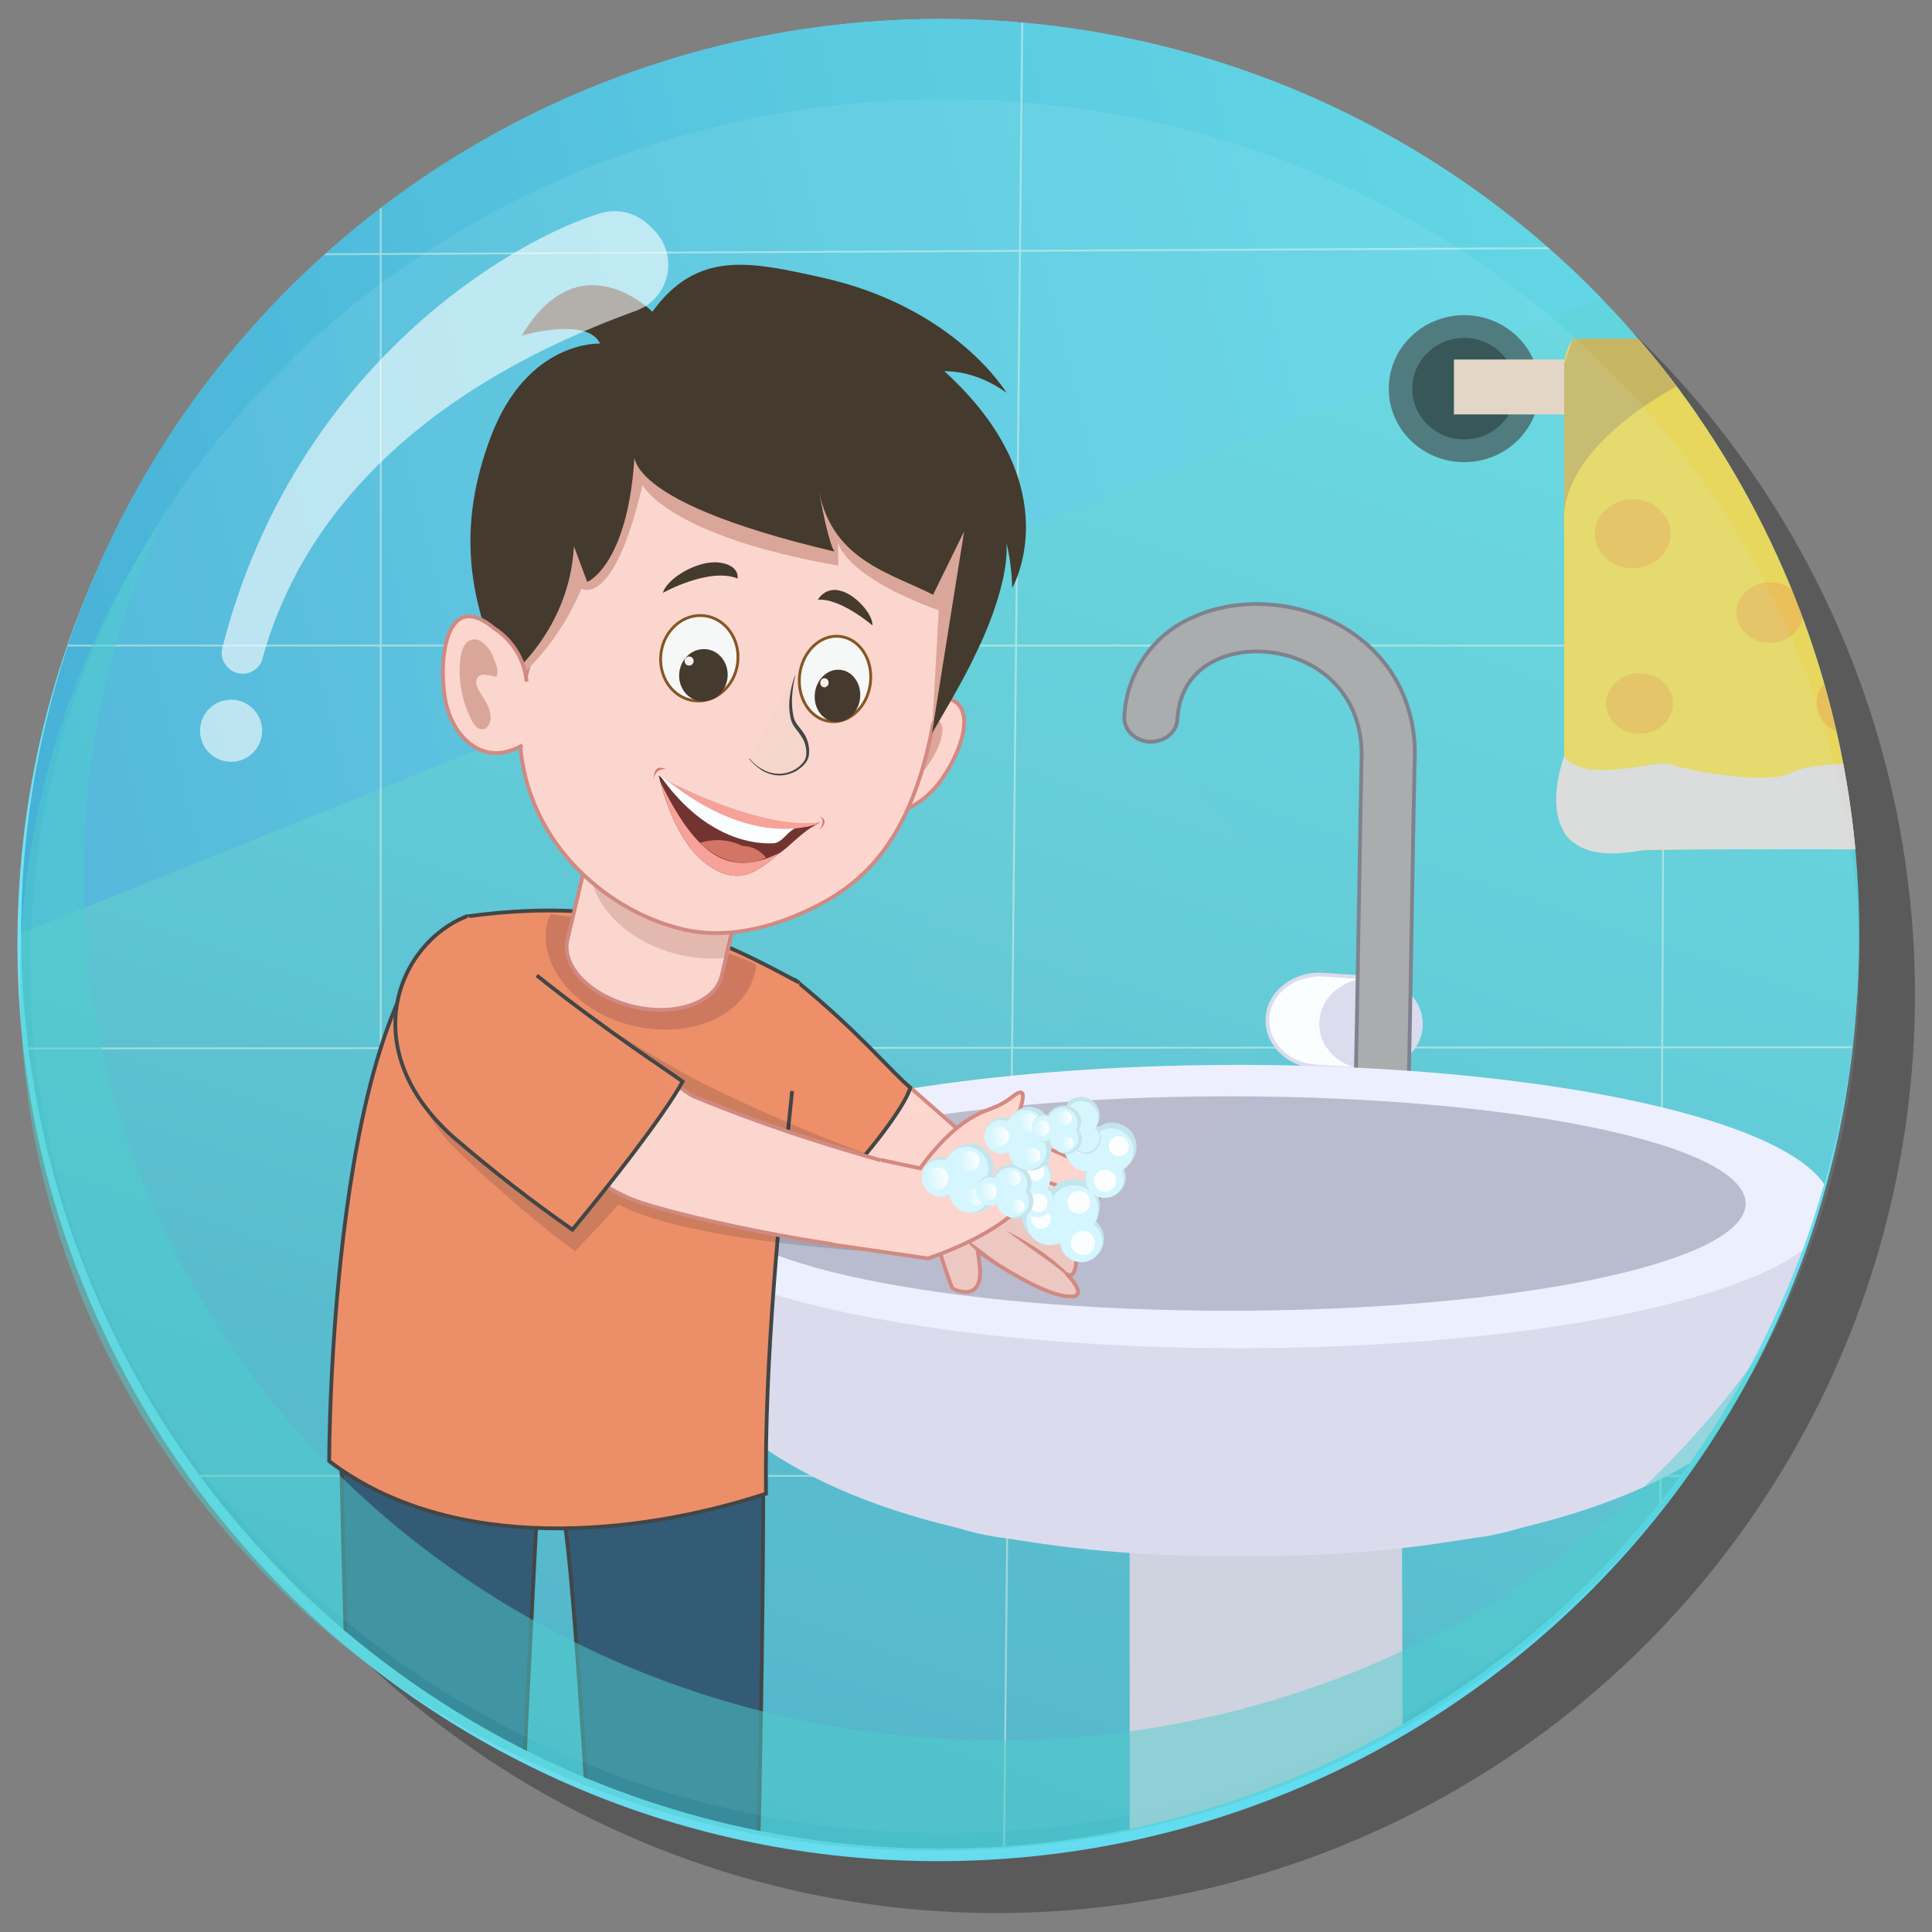 <?xml version="1.0" encoding="utf-8"?>
<!-- Generator: Adobe Illustrator 25.2.3, SVG Export Plug-In . SVG Version: 6.00 Build 0)  -->
<svg version="1.1" id="Layer_1" xmlns="http://www.w3.org/2000/svg" xmlns:xlink="http://www.w3.org/1999/xlink" x="0px" y="0px"
	 viewBox="0 0 510 510" style="enable-background:new 0 0 510 510;" xml:space="preserve">
<rect x="0" y="0" width="510" height="510" fill="#808080" stroke="none"/>
<style type="text/css">
	.st0{opacity:0.3;enable-background:new    ;}
	.st1{opacity:0.91;fill:url(#SVGID_1_);enable-background:new    ;}
	.st2{clip-path:url(#SVGID_3_);}
	.st3{fill:url(#SVGID_4_);}
	.st4{opacity:0.36;fill:none;stroke:#FEFFEB;stroke-miterlimit:10;enable-background:new    ;}
	.st5{fill:url(#SVGID_5_);}
	.st6{fill:url(#SVGID_6_);}
	.st7{opacity:0.57;fill:#A8B0B2;enable-background:new    ;}
	.st8{fill:url(#SVGID_7_);}
	.st9{opacity:0.43;}
	.st10{fill:none;stroke:#FEFFEB;stroke-width:0.5;stroke-miterlimit:10;}
	.st11{fill:#426E72;}
	.st12{fill:#264547;}
	.st13{fill:#E5D2C1;}
	.st14{fill:#E8D75D;}
	.st15{fill:#DBDAD9;}
	.st16{fill:#C6B663;}
	.st17{opacity:0.15;fill:#EA3B48;enable-background:new    ;}
	.st18{fill:#CFCEDD;}
	.st19{fill:#DBD9ED;}
	.st20{fill:#EEEEFF;}
	.st21{fill:#FFFFFF;stroke:#DBD9ED;stroke-miterlimit:10;}
	.st22{fill:#A5A5A5;stroke:#767582;stroke-miterlimit:10;}
	.st23{fill:#B6B5C9;}
	.st24{fill:#FFD3CA;stroke:#D17D74;stroke-miterlimit:10;}
	.st25{fill:#EFC3BD;stroke:#D17D74;stroke-miterlimit:10;}
	.st26{fill:#D17D74;}
	.st27{fill:#EF8359;stroke:#323232;stroke-miterlimit:10;}
	.st28{fill:#F9D1C6;stroke:#323232;stroke-width:2;stroke-miterlimit:10;}
	.st29{fill:#224966;stroke:#323232;stroke-miterlimit:10;}
	.st30{fill:#CC6B4E;}
	.st31{opacity:0.15;enable-background:new    ;}
	.st32{opacity:0.18;fill:#6B1808;enable-background:new    ;}
	.st33{fill:#DB9D8E;}
	.st34{fill:#342517;}
	.st35{fill:#F9D1C6;}
	.st36{fill:#323232;}
	.st37{fill:#342516;}
	.st38{fill:#661E1B;}
	.st39{fill:#D26653;}
	.st40{fill:#FFFFFF;}
	.st41{fill:#F9988F;}
	.st42{fill:#F9F8F7;stroke:#7F430D;stroke-width:0.75;stroke-miterlimit:10;}
	.st43{fill:#FDEFEC;}
	.st44{fill:#C1E3EA;}
	.st45{fill:#D4F6FF;}
	.st46{fill:url(#SVGID_8_);}
	.st47{fill:url(#SVGID_9_);}
	.st48{fill:url(#SVGID_10_);}
	.st49{fill:url(#SVGID_11_);}
	.st50{fill:url(#SVGID_12_);}
	.st51{fill:url(#SVGID_13_);}
	.st52{fill:url(#SVGID_14_);}
	.st53{fill:url(#SVGID_15_);}
	.st54{fill:url(#SVGID_16_);}
	.st55{fill:url(#SVGID_17_);}
	.st56{fill:url(#SVGID_18_);}
	.st57{fill:url(#SVGID_19_);}
	.st58{fill:url(#SVGID_20_);}
	.st59{fill:url(#SVGID_21_);}
	.st60{fill:url(#SVGID_22_);}
	.st61{fill:url(#SVGID_23_);}
	.st62{fill:url(#SVGID_24_);}
	.st63{fill:url(#SVGID_25_);}
	.st64{fill:url(#SVGID_26_);}
	.st65{fill:url(#SVGID_27_);}
	.st66{fill:url(#SVGID_28_);}
	.st67{fill:url(#SVGID_29_);}
	.st68{fill:url(#SVGID_30_);}
	.st69{fill:url(#SVGID_31_);}
	.st70{opacity:0.1;fill:url(#SVGID_32_);enable-background:new    ;}
	.st71{opacity:0.5;fill:#4ECECE;enable-background:new    ;}
	.st72{opacity:0.6;fill:#FDFFFF;enable-background:new    ;}
</style>
<circle class="st0" cx="263.1" cy="262.6" r="242.4"/>
<g id="_01-3">
	
		<radialGradient id="SVGID_1_" cx="4463.557" cy="1585.458" r="585.574" gradientTransform="matrix(0.48 0 0 -0.48 -1902.52 1010.24)" gradientUnits="userSpaceOnUse">
		<stop  offset="0" style="stop-color:#FFFFFF"/>
		<stop  offset="0.61" style="stop-color:#D3F9FC"/>
		<stop  offset="0.93" style="stop-color:#48E5FF"/>
	</radialGradient>
	<path class="st1" d="M490.6,249.2c0,133.7-108.8,242.1-243,242.1S4.6,382.9,4.6,249.2S113.3,7.2,247.5,7.2S490.6,115.5,490.6,249.2
		z"/>
	<g>
		<defs>
			<ellipse id="SVGID_2_" cx="248.2" cy="246.5" rx="242.6" ry="241.5"/>
		</defs>
		<clipPath id="SVGID_3_">
			<use xlink:href="#SVGID_2_"  style="overflow:visible;"/>
		</clipPath>
		<g class="st2">
			
				<linearGradient id="SVGID_4_" gradientUnits="userSpaceOnUse" x1="729.957" y1="1038.201" x2="324.717" y2="-144.519" gradientTransform="matrix(1 0 0 -1 0 512)">
				<stop  offset="0" style="stop-color:#72EDED"/>
				<stop  offset="0.23" style="stop-color:#6FE9EA"/>
				<stop  offset="0.45" style="stop-color:#67DDE3"/>
				<stop  offset="0.68" style="stop-color:#58C9D6"/>
				<stop  offset="0.9" style="stop-color:#45ADC4"/>
				<stop  offset="0.99" style="stop-color:#3CA1BC"/>
			</linearGradient>
			<path class="st3" d="M-38.2-169.5c1.1,234.2,2.2,468.4,3.2,702.6l1045.6,6.5v-705.9L-38.2-169.5z"/>
			<line class="st4" x1="-33.2" y1="502.7" x2="1071.8" y2="504.5"/>
			
				<linearGradient id="SVGID_5_" gradientUnits="userSpaceOnUse" x1="1042.283" y1="737.792" x2="-93.063" y2="452.273" gradientTransform="matrix(1 0 0 -1 0 512)">
				<stop  offset="2.000000e-02" style="stop-color:#72EDED"/>
				<stop  offset="0.26" style="stop-color:#6FE9EC"/>
				<stop  offset="0.5" style="stop-color:#67DDE7"/>
				<stop  offset="0.74" style="stop-color:#59C9E0"/>
				<stop  offset="0.98" style="stop-color:#45ADD6"/>
				<stop  offset="0.99" style="stop-color:#45ADD6"/>
			</linearGradient>
			<polyline class="st5" points="1055.8,-172.2 -41.4,-171.7 -41.4,265.2 1045.7,-171.7 			"/>
			
				<linearGradient id="SVGID_6_" gradientUnits="userSpaceOnUse" x1="984.036" y1="96.777" x2="170.596" y2="-107.783" gradientTransform="matrix(1 0 0 -1 0 512)">
				<stop  offset="2.000000e-02" style="stop-color:#E9EAE5"/>
				<stop  offset="0.12" style="stop-color:#E0E4E0"/>
				<stop  offset="0.44" style="stop-color:#C7D4D1"/>
				<stop  offset="0.74" style="stop-color:#B8C9C8"/>
				<stop  offset="0.98" style="stop-color:#B3C6C5"/>
			</linearGradient>
			<path class="st6" d="M1021.5,509.9l-1056.7-5.4L-491.9,600l1513.5-7.9L1021.5,509.9z"/>
			<path class="st7" d="M-43.3,504.6c0.3,3.8,0,7.3-3.4,9.9c-0.8,0.6-1.7,1.2-2.7,1.5c57.3,2.1,129,4.5,158,4
				c16.1,35.5,84.1,37,123.6,0.2l359.5,7.9l-6.8,14.4c-0.9,1.9,0,4.1,1.9,5c0.5,0.2,1,0.3,1.6,0.3l330.4,3c3,0,5.7-1.8,6.8-4.6
				l13.3-36.7L-43.3,504.6z"/>
			
				<linearGradient id="SVGID_7_" gradientUnits="userSpaceOnUse" x1="-457.06" y1="-40.843" x2="1056.45" y2="-40.843" gradientTransform="matrix(1 0 0 -1 0 512)">
				<stop  offset="0" style="stop-color:#6F929B"/>
				<stop  offset="0.14" style="stop-color:#7D96A5"/>
				<stop  offset="0.48" style="stop-color:#999EB9"/>
				<stop  offset="0.77" style="stop-color:#ABA2C5"/>
				<stop  offset="0.99" style="stop-color:#B1A4C9"/>
			</linearGradient>
			<path class="st8" d="M-33.2,502.7c107,27.7,215.5,49.7,324.8,66c242.3,35.9,487.9,43.6,732,22.9l-1513.5,8L-33.2,502.7z"/>
			<g class="st9">
				<polyline class="st10" points="-496.2,20.5 -49.4,67.8 1153.5,61.8 				"/>
				<polyline class="st10" points="-497.1,158.6 -37.8,170.4 1098.4,170.4 				"/>
				<polyline class="st10" points="-493,293.4 -493,310.4 -44,276.8 1129.6,276 				"/>
				<polyline class="st10" points="-490,457.1 -30.7,389.6 1071.8,389.6 				"/>
				<polyline class="st10" points="100.5,-169.5 100.5,497.8 -274.2,653.9 				"/>
				<polyline class="st10" points="271.6,-169.5 264.9,503 34.5,676.6 				"/>
				<polyline class="st10" points="440.7,-169.5 437.8,505.9 324.9,736.3 				"/>
			</g>
			<ellipse class="st11" cx="386.5" cy="102.6" rx="19.9" ry="19.4"/>
			<ellipse class="st12" cx="386.5" cy="102.6" rx="13.7" ry="13.4"/>
			<rect x="383.8" y="94.9" class="st13" width="209.2" height="14.5"/>
			<path class="st14" d="M412.9,96.1V204c-1.7,18-3.4,21,23.4,20.4s105.1,0.1,105.1,0.1s18.4,9.5,18-20.4
				c-0.3-29.3-9.5-100.1-4.3-107.9c1.1-6.7,4.3,0,4.3,0l-3.2-6.7H415.2C413.9,91.4,413.1,93.7,412.9,96.1z"/>
			<path class="st15" d="M412.9,199.6c0,0-12,31.6,21.3,24.7c33.3-0.3,105.7,0.1,105.7,0.1s22.8,9.1,19.6-24.8
				c-8.4,0-36.3,5.3-43.1,3.6s-36.8-3-43.4,0.7s-29-0.8-32-2.2S418.4,207.3,412.9,199.6z"/>
			<path class="st16" d="M470.5,89.4c0,0-61.1,19.8-57.6,50.9V96.1l2.3-6.7L470.5,89.4z"/>
			<ellipse class="st17" cx="431" cy="140.9" rx="10" ry="9.1"/>
			<ellipse class="st17" cx="467.2" cy="161.7" rx="8.8" ry="8"/>
			<ellipse class="st17" cx="488.3" cy="132" rx="8.8" ry="8"/>
			<ellipse class="st17" cx="465" cy="106.6" rx="8.8" ry="8"/>
			<ellipse class="st17" cx="488.3" cy="185.7" rx="8.8" ry="8"/>
			<ellipse class="st17" cx="432.8" cy="185.7" rx="8.8" ry="8"/>
			<path class="st18" d="M370.5,552.2h-72.3V409.7c0,0,24.6,0.7,32.8,0.6c11.2-0.1,39.1-1.7,39.1-1.7L370.5,552.2z"/>
			<path class="st19" d="M410.3,320.3H171c0,0.9-0.1,1.8-0.2,2.7c-4.6,70,95,100.2,217.6,83.1c7.6-0.9,14.9-3,21.9-6.1V320.3z"/>
			<path class="st19" d="M243.9,320.3h239.3c0,0.9,0.1,1.8,0.2,2.7c4.6,70-95,100.2-217.6,83.1c-7.6-0.9-14.9-3-21.9-6.1V320.3z"/>
			<path class="st20" d="M349.3,257.3l13.6,0.9l-2.1,24.2l-13.6-0.9c-7.5-0.5-13.1-6.3-12.6-13S341.8,256.8,349.3,257.3z"/>
			<path class="st20" d="M348.3,269.4c-0.6,6.7,5.1,12.5,12.6,13s14.1-4.5,14.6-11.2s-5-12.5-12.6-13S348.8,262.7,348.3,269.4z"/>
			<path class="st20" d="M364.9,290.5c3.7,0,6.8-2.6,7-5.9c0.1-1.5,1.4-80.6,1.5-82.6c1-15.7-6-29-19.1-36.6
				c-12-6.9-27.4-7.9-39.3-2.5c-10.6,4.5-17.7,14.8-18.2,26.3c-0.2,3.4,2.8,6.4,6.6,6.6c4.1,0.1,7.2-2.5,7.4-5.9
				c0.4-7.4,4.1-12.9,10.5-15.8c7.5-3.4,17.5-2.7,25.3,1.8c8.9,5.2,13.4,14.2,12.8,25.5c-0.1,2-1.4,81.1-1.5,82.6
				c-0.2,3.4,2.7,6.4,6.6,6.6L364.9,290.5z"/>
			<path class="st21" d="M349.3,257.3l13.6,0.9l-2.1,24.2l-13.6-0.9c-7.5-0.5-13.1-6.3-12.6-13S341.8,256.8,349.3,257.3z"/>
			<path class="st19" d="M348.3,269.4c-0.6,6.7,5.1,12.5,12.6,13s14.1-4.5,14.6-11.2s-5-12.5-12.6-13S348.8,262.7,348.3,269.4z"/>
			<path class="st22" d="M364.9,290.5c3.7,0,6.8-2.6,7-5.9c0.1-1.5,1.4-80.6,1.5-82.6c1-15.7-6-29-19.1-36.6
				c-12-6.9-27.4-7.9-39.3-2.5c-10.6,4.5-17.7,14.8-18.2,26.3c-0.2,3.4,2.8,6.4,6.6,6.6c4.1,0.1,7.2-2.5,7.4-5.9
				c0.4-7.4,4.1-12.9,10.5-15.8c7.5-3.4,17.5-2.7,25.3,1.8c8.9,5.2,13.4,14.2,12.8,25.5c-0.1,2-1.4,81.1-1.5,82.6
				c-0.2,3.4,2.7,6.4,6.6,6.6L364.9,290.5z"/>
			<ellipse class="st20" cx="327.1" cy="318.5" rx="156.4" ry="37.4"/>
			<path class="st23" d="M188.2,317.7c0,15.6,61,28.3,136.3,28.3s136.3-12.7,136.3-28.3s-61-28.3-136.3-28.3
				S188.2,302.1,188.2,317.7z"/>
			<path class="st24" d="M250.2,319l-38.1-21.7l15.1-21.7c0,0,33.6,29.4,34.1,30L250.2,319z"/>
			<path class="st25" d="M246.6,324.9c0.1,1.6,4.3,14.5,4.8,15.1s8.8,4.3,7.1-6.9l-0.4-2.8c0,0,17.8,12.7,25.1,11.9
				c3.9-0.4-1.7-6-1.7-6s3.1,3.1,2.6-7.2s-12.7-18.3-12.7-18.3S246,308.9,246.6,324.9z"/>
			<path class="st26" d="M284,339.3c-0.6-0.8-1.2-1.5-2-2.2c-0.7-0.7-1.5-1.3-2.2-1.9c-1.5-1.2-3.1-2.4-4.7-3.5
				c-3.2-2.3-6.4-4.5-9.5-6.9c3.5,1.8,6.9,3.8,10.1,6.1c1.6,1.2,3.2,2.4,4.6,3.7C281.9,335.9,283.1,337.5,284,339.3z"/>
			<path class="st26" d="M266.1,335.4c-2.3-0.8-4.5-2.1-6.4-3.6c-1-0.7-1.9-1.5-2.8-2.4c-0.9-0.8-1.7-1.7-2.5-2.7
				c2.1,1.4,4,2.8,5.9,4.3S264.1,333.9,266.1,335.4z"/>
			<path class="st26" d="M284.1,333.5c-0.6-1.8-1.5-3.4-2.7-4.9c-1.1-1.5-2.4-2.9-3.8-4.1c-1.4-1.3-2.8-2.5-4.3-3.7s-3-2.3-4.5-3.5
				c1.7,0.8,3.4,1.7,5,2.8c1.6,1.1,3.1,2.3,4.5,3.6c1.4,1.3,2.7,2.8,3.7,4.4C283.1,329.7,283.8,331.6,284.1,333.5z"/>
			<path class="st27" d="M220.3,313.4c-11,2.8-18.1-3.2-26.8-12.5c-0.9-22,15.1-43.3,16.4-42.2c16.7,13.5,25.6,24.5,30.4,28.4
				C238.8,292.6,226.4,308.2,220.3,313.4z"/>
			<path class="st28" d="M162.6,540.7c0.1,0.9,34-0.9,34-2c0.3-9.5-0.7-28.7-0.6-34.2l-36.2,1.9C161,515.8,162,534.2,162.6,540.7z"
				/>
			<path class="st28" d="M97,545.1c0,0.9,33.9,2,34,0.9c1.1-9.5,1.8-28.6,2.3-34l-36.2-1.3C97.5,520.1,96.9,538.6,97,545.1z"/>
			<path class="st29" d="M199.6,511.2c-5.7,1.2-34.4,3-42.2,2.1c-1.2-16.5-5-85.3-7.9-108.2c-1-8.5-7.8-7.3-8.1,0.2
				c-0.1,3.7-4.3,80.1-4.8,107.8c-11.6,2-31.8,2.2-42.6,0.3c0,0-6-153.1-3.6-175.4c20.3-1.1,88.5,2.9,110,6.6
				C202.8,368,200.6,477.6,199.6,511.2z"/>
			<path class="st27" d="M209.1,288c-3.3,31.6-7.3,70.4-6.9,106.3c-33.5,11-82.8,16.2-115.3-8.6c0,0-0.1-127,36.5-143.8
				c43.8-6,67.3,6.6,87.6,17.5"/>
			<path class="st30" d="M199.1,257.4c0.4-0.9,0.5-1.9,0.4-2.9c-13.1-6.1-37.6-11-54.1-13.2c-0.3,0.6-0.6,1.2-0.8,1.8
				c-3,11.2,6.8,23.6,21.8,27.5S196.1,268.6,199.1,257.4z"/>
			<path class="st31" d="M243.6,309.4c-21.2-5.8-51.5-19.9-61.1-25c-19.4-10.7-37.9-22.9-55.3-36.7c-18.4,7.2-26.5,35.5-8,54.5
				c8.4,8.6,25.7,23.4,32.7,28.1c2.6-3.1,7.9-8.1,11.3-12.4c15.3,8.4,56.8,12.5,83,13.3C247.8,331.2,245.7,310,243.6,309.4z"/>
			<path class="st24" d="M246.1,331.1c1.6,0-0.4-21.2-2.5-21.7c-21.2-5.8-38.7-11.1-60.3-19.9c-3.7-1.5-19.2-15.7-21.9-15.4
				c-7.8,6.2-16.3,11.8-25.5,20.9c13.3,12.4,25.3,19.3,30.9,21.6C177.2,320.7,220,330.3,246.1,331.1z"/>
			<path class="st24" d="M232.6,306.2l10.3,2.2c0,0,5-7.3,11.2-11.8c6.2-4.5,8.3-3.2,13.3-7.2s1.4,4.7,1,5.9c0,0,7.6-1.3,10.7-0.3
				s5.5,0.8,9,14.9c0,0,4.3,8.4-0.2,8.3c-0.1,0.1-0.1,0.2-0.1,0.4c-0.3,2.2,3.3,8-4.1,6.7c2.2,0.2-15.1-6.1-15.1-6.1
				s-5.6,6.7-23.6,13l-25.5-3.7"/>
			<path class="st26" d="M287.5,319c-1-1.3-2.3-2.4-3.7-3.2c-1.4-0.8-2.9-1.5-4.5-2.2c-3.1-1.3-6.2-2.4-9.4-3.5
				c3.4,0.4,6.6,1.3,9.8,2.6c1.6,0.7,3.1,1.5,4.5,2.4C285.6,316.1,286.8,317.4,287.5,319z"/>
			<path class="st26" d="M287.6,310.2c-1-1.3-2.3-2.4-3.7-3.2c-1.4-0.8-2.9-1.5-4.5-2.2c-3.1-1.3-6.2-2.4-9.4-3.5
				c3.4,0.4,6.6,1.3,9.8,2.6c1.6,0.7,3.1,1.5,4.5,2.4C285.7,307.3,286.9,308.6,287.6,310.2z"/>
			<path class="st27" d="M141.7,257.5c18.4,14.7,35.6,25.8,38.5,28c-5.4,9.7-20.7,29-29.1,39.1c-10.9-7.6-21.3-15.7-31.4-24.4
				c-26.2-23.3-14.7-51.3,3.7-58.4"/>
			<path class="st24" d="M198.4,224.4l-7.9,33.2c-1.7,7.1-12.2,10.8-23.4,8.1s-19-10.6-17.3-17.7l7.9-33.2L198.4,224.4z"/>
			<path class="st32" d="M197.2,228.5c-13.4-2.5-28.4-4.7-40.4-5.7c-0.3,0.6-0.6,1.3-0.8,1.9c-2.5,12,8.5,24.4,24.6,27.6
				c3.5,0.7,7.1,0.9,10.7,0.6L197.2,228.5z"/>
			<path class="st24" d="M247.7,206.9c-6.7,8.5-17.2,10.6-24.4,5.6s-3.1-9.7,3.6-18.2s6.7-7.4,15.3-9.5
				C261,180.1,254.4,198.4,247.7,206.9z"/>
			<path class="st33" d="M244.3,189.3c1.3-0.2,2.6,0.1,3.6,1c1.2,1.2,1,3.1,0.5,4.8c-1.7,5.6-5.7,10.5-10.6,14
				c-0.8,0.6-1.7,1.1-2.6,1.3c-1,0.3-2,0-2.7-0.8c-0.6-0.9-0.6-2.1,0-3.1c1.3-2.4,4.1-3.7,6.5-5.1c0.7-0.4,1.3-0.9,1.7-1.5
				c0.4-0.6,0.5-1.4,0.1-2.1c-0.4-0.5-0.9-0.8-1.5-1c-1.2-0.4-2.4-0.6-3.6-0.7c-0.2-1.8,1.7-3.2,3-4.2
				C240.3,190.6,242.2,189.6,244.3,189.3z"/>
			<path class="st24" d="M239.9,142.5c-27.7-23.6,18.1-38.8-23.5-45.9c-40.4-6.9-67.6,9-75,43.6c-3.4,16-1.4,33.9-1.6,34.7
				c-11.8,40.1,18.5,66.7,43,70.9c10.7,1.8,22.6-1.3,33.5-7c13.2-6.9,24.7-19,30-47.7C246.4,190.2,263,162.1,239.9,142.5z"/>
			<path class="st33" d="M169.6,128c0,0,6.4,13.4,51.7,21.3l-0.1-6.2c0,0,1.2,8.8,26.6,18l-1.8,32.6l19.7-65.3L171.5,104l-17.4,12.1
				l-2.6,18c0,0-15.8,34.1-16.4,46.5l1.9-1.7c7.1-6.5,12.7-14.5,16.5-23.5l0,0C153.5,155.4,162,160.8,169.6,128z"/>
			<path class="st34" d="M167.6,118.4c0,0-7.2,13.1,52.7,27.2c0,0-1.4-1-4.1-15.9c3.6,18.4,19.3,21.7,30.1,27.3l8.2-16.7l-8.5,53.3
				c0,0,8.6-14.4,11.4-20.7c0,0,9-17.3,8.3-29.6c0.9,3.9,1.4,7.9,1.5,11.9c0,0,15.6-26.7-17.9-57.2c0,0,8-0.5,16.4,5.7
				c0,0-13.5-22.7-49-30.5c-18.6-4.1-32.6-7.3-44.5,9.1c0,0-19.1-19.4-34.5,6.3c0,0,17.4-5.1,20.7,2.1c0,0-19.1-1-28.8,24.5
				c-9.1,24.1-6,43.2,3.8,64.3c0,0,16.9-12.5,18.1-35.3l3.5,9.4C155.1,153.7,166.3,148.8,167.6,118.4z"/>
			<path class="st24" d="M137.9,196.7c-10.2,6.1-18.6-2.1-20.4-12.2s0.1-29.4,13-18.6c4.8,3.1,8,8.3,8.5,14"/>
			<path class="st33" d="M127.1,169.4c-0.9-0.7-2.2-0.8-3.2-0.3c-1.4,0.7-2,2.6-2.3,4.2c-0.8,5.7,0.2,11.5,2.8,16.6
				c0.3,0.8,0.9,1.5,1.5,2.1c0.7,0.6,1.6,0.7,2.4,0.2c0.8-0.7,1.3-1.7,1.2-2.8c0-2.7-1.7-4.8-3-7c-0.4-0.6-0.6-1.3-0.8-1.9
				c-0.1-0.7,0.2-1.5,0.7-2c0.4-0.3,1-0.5,1.5-0.4c1.1,0.1,2.1,0.3,3.1,0.6c0.8-1.6-0.1-3.5-0.7-4.9
				C129.8,172,128.6,170.5,127.1,169.4z"/>
			<path class="st35" d="M197.8,200.3c6.8,8,14.8,2.6,15.3-0.7c0,0,0.9-3.5-2.6-7.5s-0.6-13.6-0.6-13.6"/>
			<path class="st36" d="M197.9,200.3c1,1.2,2.2,2.2,3.6,2.9c2.7,1.5,6.1,1.4,8.7-0.3c0.6-0.4,1.2-0.9,1.7-1.5
				c0.5-0.5,0.8-1.2,0.9-1.9l0,0c0.2-1.7-0.2-3.5-1.2-5c-0.5-0.8-1-1.5-1.6-2.2c-0.6-0.8-1.1-1.7-1.3-2.7c-0.4-1.9-0.5-3.8-0.2-5.7
				c0.2-1.9,0.7-3.7,1.3-5.5h0.1c-0.4,1.8-0.7,3.6-0.8,5.5c-0.1,1.8,0,3.6,0.4,5.4c0.2,0.8,0.6,1.6,1.2,2.3c0.6,0.7,1.2,1.5,1.7,2.3
				c1,1.7,1.4,3.7,1.1,5.7l0,0c-0.2,0.8-0.6,1.6-1.2,2.2c-0.5,0.6-1.2,1.1-1.9,1.6c-1.4,0.8-3,1.3-4.6,1.3c-1.6,0-3.2-0.5-4.6-1.3
				c-1.3-0.8-2.5-1.9-3.5-3.1L197.9,200.3z"/>
			<path class="st37" d="M194.7,152.7c0,0,0.7-3.5-4.9-4.2s-13.8,4.2-14.8,8C175,156.5,187.1,149.7,194.7,152.7z"/>
			<path class="st37" d="M215.9,158.3c1.2-2,3.5-3,5.7-2.4c4.1,0.8,8.9,6.3,8.7,9.2C230.3,165.1,222,157.9,215.9,158.3z"/>
			<path class="st38" d="M174.3,206.4c1.3,4.8,5.6,20,16.5,24.1c6.6,2.5,11.2-2.3,15.3-5.5c1.1-0.8,2.1-1.7,3.1-2.6l0,0
				c0.5-0.5,1.1-0.9,1.6-1.4c1.4-1.2,2.8-2.3,4.4-3.2l0,0c0.4-0.2,0.7-0.4,1.1-0.6c0.1-0.1,0.3-0.2,0.4-0.2c0,0-11.3,3.4-39.2-10.2
				l-2.3-1.3l-0.9-0.5l-0.5-0.3C173.8,204.5,174,205.2,174.3,206.4z"/>
			<path class="st39" d="M202.2,226.4c-1.5-1.9-3.8-3.1-6.2-3.1c-3.5-1.7-7.5-2-11.2-0.8C184.8,222.5,192.7,231,202.2,226.4z"/>
			<path class="st40" d="M174.3,204.8c10.5,15,22.7,18.2,29.9,17.8c3.1-0.2,4.2-5.3,9-4.4c1.1-0.3,2.1-0.6,3.1-1.1
				c0.1-0.1,0.3-0.2,0.4-0.2c0,0-11.3,3.4-39.2-10.2l-2.3-1.3L174.3,204.8z"/>
			<path class="st41" d="M174.3,206.4c1.3,4.8,5.6,20,16.5,24.1c6.6,2.5,11.2-2.3,15.3-5.5C193,231.6,184.3,226.9,174.3,206.4z"/>
			<path class="st41" d="M175.2,205.3c19.6,16,34.2,14.1,39.9,12.4l0,0h0.1c0.3-0.2,0.7-0.4,1-0.6c0.1-0.1,0.3-0.2,0.4-0.2
				c0,0-11.3,3.4-39.2-10.2L175.2,205.3z"/>
			<path class="st39" d="M175.8,203c0,0-3.7-0.4-3.1,3.8C172.8,206.8,171.6,201.3,175.8,203z"/>
			<path class="st39" d="M216.3,215.4c0,0,2,1.1-0.1,3.7C216.2,219.1,219.4,216.8,216.3,215.4z"/>
			
				<ellipse transform="matrix(0.123 -0.992 0.992 0.123 -10.43 335.615)" class="st42" cx="184.7" cy="173.7" rx="11.3" ry="10.2"/>
			
				<ellipse transform="matrix(0.126 -0.992 0.992 0.126 -14.479 339.894)" class="st37" cx="185.6" cy="178.2" rx="6.9" ry="6.4"/>
			<circle class="st43" cx="181.9" cy="174.5" r="1.2"/>
			
				<ellipse transform="matrix(0.121 -0.993 0.993 0.121 15.726 376.285)" class="st42" cx="220.3" cy="179.3" rx="11.3" ry="9.4"/>
			
				<ellipse transform="matrix(0.122 -0.993 0.993 0.122 11.704 380.619)" class="st37" cx="220.9" cy="183.7" rx="6.9" ry="6"/>
			
				<ellipse transform="matrix(0.125 -0.992 0.992 0.125 11.774 373.578)" class="st43" cx="217.6" cy="180.1" rx="1.2" ry="1.1"/>
			<path class="st44" d="M280.6,311.7c3.6-1.5,7.7,0.2,9.2,3.7c0.9,2.2,0.7,4.8-0.8,6.8c0.9,0.6,1.5,1.5,1.9,2.4c1.4,3,0,6.6-3,7.9
				c-3,1.4-6.6,0-7.9-3c-0.3-0.8-0.5-1.6-0.5-2.4c-0.1,0.1-0.3,0.2-0.5,0.2c-3.4,1.4-7.3-0.2-8.7-3.6c-1.4-3.4,0.2-7.3,3.6-8.7
				c1-0.4,2.1-0.6,3.2-0.5C278,313.4,279.2,312.3,280.6,311.7z"/>
			<path class="st45" d="M281,313.4c3.3-1.4,7.2,0.2,8.5,3.6c0.8,2.1,0.6,4.4-0.7,6.3c0.8,0.6,1.4,1.4,1.8,2.3
				c1.1,2.9-0.3,6.1-3.1,7.2c-2.8,1.1-6-0.2-7.2-3c-0.2-0.6-0.4-1.2-0.4-1.8l-0.4,0.2c-3.2,1.3-6.8-0.2-8.1-3.4s0.2-6.8,3.4-8.1
				c0.9-0.4,2-0.5,3-0.4C278.5,314.9,279.7,313.9,281,313.4z"/>
			
				<linearGradient id="SVGID_8_" gradientUnits="userSpaceOnUse" x1="-2402.535" y1="2008.355" x2="-2396.635" y2="2008.355" gradientTransform="matrix(-0.38 -0.93 0.93 -0.38 -2491.18 -1142.26)">
				<stop  offset="1.000000e-02" style="stop-color:#D4F6FF"/>
				<stop  offset="1" style="stop-color:#FFFFFF"/>
			</linearGradient>
			<path class="st46" d="M283.7,314.6c-1.5,0.6-2.3,2.3-1.7,3.9s2.3,2.3,3.9,1.7s2.3-2.3,1.7-3.9c0,0,0,0,0-0.1
				C287,314.7,285.3,314,283.7,314.6C283.8,314.6,283.8,314.6,283.7,314.6z"/>
			
				<linearGradient id="SVGID_9_" gradientUnits="userSpaceOnUse" x1="-2402.525" y1="1997.407" x2="-2397.315" y2="1997.407" gradientTransform="matrix(-0.38 -0.93 0.93 -0.38 -2491.18 -1142.26)">
				<stop  offset="1.000000e-02" style="stop-color:#D4F6FF"/>
				<stop  offset="1" style="stop-color:#FFFFFF"/>
			</linearGradient>
			<path class="st47" d="M273.8,319.4c-1.3,0.5-2,2.1-1.4,3.4c0.5,1.3,2.1,2,3.4,1.4c1.3-0.5,2-2.1,1.4-3.4
				C276.6,319.5,275.1,318.9,273.8,319.4C273.8,319.4,273.8,319.4,273.8,319.4z"/>
			
				<linearGradient id="SVGID_10_" gradientUnits="userSpaceOnUse" x1="-2413.175" y1="2005.194" x2="-2406.715" y2="2005.194" gradientTransform="matrix(-0.38 -0.93 0.93 -0.38 -2491.18 -1142.26)">
				<stop  offset="1.000000e-02" style="stop-color:#D4F6FF"/>
				<stop  offset="1" style="stop-color:#FFFFFF"/>
			</linearGradient>
			<path class="st48" d="M284.6,325.1c-1.6,0.7-2.4,2.6-1.7,4.2c0.7,1.6,2.6,2.4,4.2,1.7c1.6-0.7,2.4-2.6,1.7-4.2
				C288.1,325.3,286.3,324.5,284.6,325.1C284.6,325.1,284.6,325.1,284.6,325.1z"/>
			<path class="st44" d="M270.1,305.1c2.7-1.1,5.9,0.2,7,2.9c0.7,1.7,0.5,3.6-0.6,5.1c0.7,0.5,1.2,1.1,1.5,1.9
				c0.8,2.4-0.4,5-2.8,5.8c-2.2,0.8-4.6-0.3-5.6-2.4c-0.2-0.5-0.3-1-0.3-1.5l-0.4,0.2c-2.6,1.1-5.6-0.2-6.6-2.8
				c-1.1-2.6,0.2-5.5,2.8-6.6c0,0,0,0,0,0c0.8-0.3,1.6-0.4,2.5-0.4C268.1,306.3,269,305.5,270.1,305.1z"/>
			<path class="st45" d="M270.4,306.3c2.6-1.1,5.5,0.2,6.5,2.7c0.6,1.6,0.5,3.4-0.5,4.8c0.6,0.4,1.1,1,1.4,1.7
				c0.9,2.2-0.2,4.6-2.3,5.5s-4.6-0.2-5.5-2.3l0,0c-0.2-0.4-0.3-0.9-0.3-1.4c-0.1,0.1-0.2,0.1-0.3,0.1c-2.4,1-5.2-0.2-6.2-2.6
				s0.2-5.2,2.6-6.2c0.7-0.3,1.5-0.4,2.3-0.3C268.6,307.5,269.4,306.8,270.4,306.3z"/>
			
				<linearGradient id="SVGID_11_" gradientUnits="userSpaceOnUse" x1="-2390.105" y1="2000.878" x2="-2385.605" y2="2000.878" gradientTransform="matrix(-0.38 -0.93 0.93 -0.38 -2491.18 -1142.26)">
				<stop  offset="1.000000e-02" style="stop-color:#D4F6FF"/>
				<stop  offset="1" style="stop-color:#FFFFFF"/>
			</linearGradient>
			<path class="st49" d="M272.5,307.3c-1.1,0.5-1.7,1.8-1.2,3s1.8,1.7,3,1.2c1.1-0.5,1.6-1.8,1.2-2.9
				C275.1,307.3,273.8,306.8,272.5,307.3C272.6,307.2,272.5,307.2,272.5,307.3z"/>
			
				<linearGradient id="SVGID_12_" gradientUnits="userSpaceOnUse" x1="-2390.095" y1="1992.441" x2="-2386.114" y2="1992.441" gradientTransform="matrix(-0.38 -0.93 0.93 -0.38 -2491.18 -1142.26)">
				<stop  offset="1.000000e-02" style="stop-color:#D4F6FF"/>
				<stop  offset="1" style="stop-color:#FFFFFF"/>
			</linearGradient>
			<path class="st50" d="M264.9,310.9c-1,0.4-1.5,1.6-1.1,2.6c0.4,1,1.6,1.5,2.6,1.1c1-0.4,1.5-1.6,1.1-2.6
				C267.1,311,266,310.5,264.9,310.9C264.9,310.9,264.9,310.9,264.9,310.9z"/>
			
				<linearGradient id="SVGID_13_" gradientUnits="userSpaceOnUse" x1="-2398.225" y1="1998.379" x2="-2393.295" y2="1998.379" gradientTransform="matrix(-0.38 -0.93 0.93 -0.38 -2491.18 -1142.26)">
				<stop  offset="1.000000e-02" style="stop-color:#D4F6FF"/>
				<stop  offset="1" style="stop-color:#FFFFFF"/>
			</linearGradient>
			<path class="st51" d="M273.1,315.3c-1.3,0.5-1.9,2-1.3,3.2s2,1.9,3.2,1.3c1.2-0.5,1.8-1.9,1.3-3.2
				C275.9,315.4,274.4,314.8,273.1,315.3C273.2,315.3,273.2,315.3,273.1,315.3z"/>
			<path class="st44" d="M262.2,306.9c-0.7-3.4-3.9-5.6-7.3-4.9c-2.1,0.4-3.8,1.9-4.6,3.8c-0.9-0.3-1.8-0.4-2.8-0.3
				c-2.8,0.7-4.6,3.5-3.9,6.3c0.6,2.7,3.2,4.4,5.9,4c0.6-0.1,1.1-0.3,1.6-0.6c0,0.1,0,0.3,0.1,0.4c0.7,3.2,3.9,5.2,7.1,4.4
				c3-0.7,5-3.6,4.5-6.7c-0.2-1-0.6-1.8-1.2-2.6C262.3,309.7,262.5,308.3,262.2,306.9z"/>
			<path class="st45" d="M260.8,307.4c-0.6-3.1-3.7-5.2-6.8-4.6c-1.9,0.4-3.6,1.7-4.3,3.6c-0.8-0.3-1.7-0.4-2.6-0.2
				c-2.6,0.6-4.3,3.3-3.6,5.9c0.6,2.5,3,4.1,5.5,3.7c0.5-0.1,1-0.3,1.5-0.6l0.1,0.4c0.6,3,3.5,4.9,6.4,4.4c3-0.6,4.9-3.5,4.4-6.4
				c-0.2-0.9-0.6-1.7-1.1-2.4C260.8,310,261,308.7,260.8,307.4z"/>
			
				<linearGradient id="SVGID_14_" gradientUnits="userSpaceOnUse" x1="256.619" y1="-173.725" x2="261.859" y2="-173.725" gradientTransform="matrix(0.98 -0.19 -0.19 -0.98 -31.17 185.52)">
				<stop  offset="1.000000e-02" style="stop-color:#D4F6FF"/>
				<stop  offset="1" style="stop-color:#FFFFFF"/>
			</linearGradient>
			<path class="st52" d="M258.5,306c0.3,1.4-0.6,2.8-2.1,3.1c-1.4,0.3-2.8-0.6-3.1-2.1s0.6-2.8,2.1-3.1c0,0,0,0,0,0
				C256.9,303.6,258.2,304.6,258.5,306C258.5,306,258.5,306,258.5,306z"/>
			
				<linearGradient id="SVGID_15_" gradientUnits="userSpaceOnUse" x1="256.619" y1="-183.448" x2="261.247" y2="-183.448" gradientTransform="matrix(0.98 -0.19 -0.19 -0.98 -31.17 185.52)">
				<stop  offset="1.000000e-02" style="stop-color:#D4F6FF"/>
				<stop  offset="1" style="stop-color:#FFFFFF"/>
			</linearGradient>
			<path class="st53" d="M259.8,315.6c0.2,1.3-0.6,2.5-1.8,2.7c-1.3,0.2-2.5-0.6-2.7-1.8c-0.2-1.3,0.6-2.5,1.8-2.7
				C258.3,313.6,259.5,314.4,259.8,315.6C259.8,315.6,259.8,315.6,259.8,315.6z"/>
			
				<linearGradient id="SVGID_16_" gradientUnits="userSpaceOnUse" x1="247.159" y1="-176.546" x2="252.899" y2="-176.546" gradientTransform="matrix(0.98 -0.19 -0.19 -0.98 -31.17 185.52)">
				<stop  offset="1.000000e-02" style="stop-color:#D4F6FF"/>
				<stop  offset="1" style="stop-color:#FFFFFF"/>
			</linearGradient>
			<path class="st54" d="M250.3,310.5c0.3,1.6-0.7,3.1-2.3,3.4s-3.1-0.7-3.4-2.3c-0.3-1.6,0.7-3.1,2.3-3.4c0,0,0,0,0,0
				C248.5,307.9,250,308.9,250.3,310.5C250.3,310.5,250.3,310.5,250.3,310.5z"/>
			<path class="st44" d="M272.2,311.4c-0.5-2.6-3-4.3-5.6-3.8c-1.6,0.3-2.9,1.4-3.5,2.9c-0.7-0.3-1.4-0.3-2.1-0.2
				c-2.2,0.4-3.6,2.6-3.1,4.7s2.6,3.6,4.7,3.1c0.4-0.1,0.8-0.2,1.2-0.4c0,0.1,0,0.2,0,0.3c0.5,2.4,2.8,4.1,5.3,3.6
				c2.4-0.5,4.1-2.8,3.6-5.3c-0.1-0.7-0.5-1.4-0.9-2C272.3,313.5,272.4,312.4,272.2,311.4z"/>
			<path class="st45" d="M271.1,311.8c-0.5-2.4-2.8-4-5.2-3.5c-1.5,0.3-2.7,1.3-3.2,2.7c-0.6-0.2-1.3-0.3-2-0.2
				c-2,0.4-3.4,2.4-3,4.4s2.4,3.4,4.4,3c0.4-0.1,0.8-0.2,1.2-0.4c0,0.1,0,0.2,0,0.3c0.5,2.3,2.8,3.7,5.1,3.1
				c2.1-0.5,3.5-2.5,3.2-4.7c-0.1-0.7-0.4-1.3-0.9-1.9C271.1,313.7,271.3,312.7,271.1,311.8z"/>
			
				<linearGradient id="SVGID_17_" gradientUnits="userSpaceOnUse" x1="267.659" y1="-180.414" x2="271.659" y2="-180.414" gradientTransform="matrix(0.98 -0.19 -0.19 -0.98 -31.17 185.52)">
				<stop  offset="1.000000e-02" style="stop-color:#D4F6FF"/>
				<stop  offset="1" style="stop-color:#FFFFFF"/>
			</linearGradient>
			<path class="st55" d="M269.4,310.7c0.2,1.1-0.5,2.1-1.6,2.3c-1.1,0.2-2.1-0.5-2.3-1.6c-0.2-1.1,0.5-2.1,1.6-2.3
				C268.2,308.9,269.2,309.6,269.4,310.7C269.4,310.7,269.4,310.7,269.4,310.7z"/>
			
				<linearGradient id="SVGID_18_" gradientUnits="userSpaceOnUse" x1="267.669" y1="-187.862" x2="271.199" y2="-187.862" gradientTransform="matrix(0.98 -0.19 -0.19 -0.98 -31.17 185.52)">
				<stop  offset="1.000000e-02" style="stop-color:#D4F6FF"/>
				<stop  offset="1" style="stop-color:#FFFFFF"/>
			</linearGradient>
			<path class="st56" d="M270.4,318.1c0.2,1-0.4,1.9-1.4,2.1s-1.9-0.4-2.1-1.4c-0.2-1,0.4-1.9,1.4-2.1
				C269.3,316.5,270.2,317.1,270.4,318.1C270.4,318.1,270.4,318.1,270.4,318.1z"/>
			
				<linearGradient id="SVGID_19_" gradientUnits="userSpaceOnUse" x1="260.449" y1="-182.596" x2="264.819" y2="-182.596" gradientTransform="matrix(0.98 -0.19 -0.19 -0.98 -31.17 185.52)">
				<stop  offset="1.000000e-02" style="stop-color:#D4F6FF"/>
				<stop  offset="1" style="stop-color:#FFFFFF"/>
			</linearGradient>
			<path class="st57" d="M263.1,314.1c0.2,1.2-0.5,2.3-1.7,2.6c-1.2,0.2-2.3-0.5-2.6-1.7c-0.2-1.2,0.5-2.3,1.7-2.6c0,0,0,0,0,0
				C261.7,312.2,262.9,312.9,263.1,314.1C263.1,314.1,263.1,314.1,263.1,314.1z"/>
			<path class="st44" d="M294.1,296.4c3.5,0.2,6.1,3.2,5.9,6.7c-0.1,2.2-1.4,4.1-3.4,5.2c0.4,0.8,0.6,1.8,0.6,2.8
				c-0.2,3-2.8,5.2-5.8,5c-3-0.2-5.2-2.8-5-5.8c0-0.6,0.2-1.2,0.4-1.7h-0.5c-3.3-0.3-5.8-3.1-5.5-6.5c0.3-3.3,3.1-5.8,6.5-5.5
				c1,0.1,1.9,0.4,2.8,0.9C291.3,296.6,292.7,296.2,294.1,296.4z"/>
			<path class="st45" d="M293.7,297.9c3.2,0.2,5.7,3,5.5,6.3c-0.1,2-1.3,3.8-3.1,4.8c0.4,0.8,0.6,1.7,0.5,2.6
				c-0.2,2.8-2.6,4.8-5.4,4.6s-4.8-2.6-4.6-5.4l0,0c0-0.5,0.2-1.1,0.4-1.6h-0.4c-3.1-0.2-5.4-2.9-5.2-6c0.2-3.1,2.9-5.4,6-5.2
				c0.9,0.1,1.8,0.4,2.6,0.9C291.1,298.1,292.4,297.8,293.7,297.9z"/>
			
				<linearGradient id="SVGID_20_" gradientUnits="userSpaceOnUse" x1="-1154.685" y1="2057.58" x2="-1149.365" y2="2057.58" gradientTransform="matrix(8.000000e-02 -1 1 8.000000e-02 -1670.89 -1004.8)">
				<stop  offset="1.000000e-02" style="stop-color:#D4F6FF"/>
				<stop  offset="1" style="stop-color:#FFFFFF"/>
			</linearGradient>
			<path class="st58" d="M295.5,299.9c-1.5-0.1-2.7,1-2.8,2.5s1,2.7,2.5,2.8c1.5,0.1,2.7-1,2.8-2.5C298,301.3,296.9,300,295.5,299.9
				z"/>
			
				<linearGradient id="SVGID_21_" gradientUnits="userSpaceOnUse" x1="-1154.685" y1="2047.628" x2="-1149.995" y2="2047.628" gradientTransform="matrix(8.000000e-02 -1 1 8.000000e-02 -1670.89 -1004.8)">
				<stop  offset="1.000000e-02" style="stop-color:#D4F6FF"/>
				<stop  offset="1" style="stop-color:#FFFFFF"/>
			</linearGradient>
			<path class="st59" d="M285.5,299.8c-1.3-0.1-2.4,0.9-2.5,2.2c-0.1,1.3,0.9,2.4,2.2,2.5c1.3,0.1,2.4-0.9,2.5-2.2
				C287.7,301,286.8,299.9,285.5,299.8C285.5,299.8,285.5,299.8,285.5,299.8z"/>
			
				<linearGradient id="SVGID_22_" gradientUnits="userSpaceOnUse" x1="-1164.275" y1="2054.706" x2="-1158.455" y2="2054.706" gradientTransform="matrix(8.000000e-02 -1 1 8.000000e-02 -1670.89 -1004.8)">
				<stop  offset="1.000000e-02" style="stop-color:#D4F6FF"/>
				<stop  offset="1" style="stop-color:#FFFFFF"/>
			</linearGradient>
			<path class="st60" d="M291.9,308.8c-1.6-0.1-3,1.1-3.1,2.7c-0.1,1.6,1.1,3,2.7,3.1c1.6,0.1,3-1.1,3.1-2.7
				C294.7,310.3,293.5,308.9,291.9,308.8C291.9,308.8,291.9,308.8,291.9,308.8z"/>
			<path class="st44" d="M283.8,289.8c2.5-0.9,5.3,0.5,6.2,3c0.6,1.6,0.3,3.3-0.8,4.6c0.6,0.5,1,1.1,1.2,1.8
				c0.7,2.1-0.4,4.5-2.5,5.2s-4.5-0.4-5.2-2.5c-0.1-0.4-0.2-0.9-0.2-1.3l-0.3,0.1c-2.4,0.8-5-0.4-5.8-2.8c-0.8-2.4,0.4-5,2.8-5.8
				c0.7-0.3,1.5-0.3,2.3-0.2C281.9,290.8,282.8,290.1,283.8,289.8z"/>
			<path class="st45" d="M284,290.9c2.3-0.8,4.9,0.5,5.7,2.8c0.5,1.4,0.2,3-0.7,4.2c0.5,0.4,0.9,1,1.2,1.6c0.4,2.1-0.9,4.1-2.9,4.6
				c-1.7,0.4-3.4-0.5-4.2-2c-0.1-0.4-0.2-0.8-0.2-1.2l-0.3,0.1c-2.2,0.8-4.7-0.4-5.4-2.6c-0.8-2.2,0.4-4.7,2.6-5.4l0,0
				c0.7-0.2,1.4-0.3,2.1-0.2C282.3,291.9,283.1,291.3,284,290.9z"/>
			
				<linearGradient id="SVGID_23_" gradientUnits="userSpaceOnUse" x1="-2226.699" y1="2053.349" x2="-2222.639" y2="2053.349" gradientTransform="matrix(-0.33 -0.94 0.94 -0.33 -2381.21 -1129.69)">
				<stop  offset="1.000000e-02" style="stop-color:#D4F6FF"/>
				<stop  offset="1" style="stop-color:#FFFFFF"/>
			</linearGradient>
			<path class="st61" d="M285.8,291.9c-1,0.4-1.6,1.5-1.2,2.6c0.4,1,1.5,1.6,2.6,1.2c1-0.4,1.5-1.5,1.2-2.5
				C288.1,292.1,286.9,291.5,285.8,291.9C285.9,291.8,285.9,291.9,285.8,291.9z"/>
			
				<linearGradient id="SVGID_24_" gradientUnits="userSpaceOnUse" x1="-2226.689" y1="2045.676" x2="-2223.109" y2="2045.676" gradientTransform="matrix(-0.33 -0.94 0.94 -0.33 -2381.21 -1129.69)">
				<stop  offset="1.000000e-02" style="stop-color:#D4F6FF"/>
				<stop  offset="1" style="stop-color:#FFFFFF"/>
			</linearGradient>
			<path class="st62" d="M278.8,294.8c-0.9,0.3-1.4,1.4-1.1,2.3c0.3,0.9,1.4,1.4,2.3,1.1c0.9-0.3,1.4-1.4,1.1-2.3
				C280.8,295,279.7,294.5,278.8,294.8z"/>
			
				<linearGradient id="SVGID_25_" gradientUnits="userSpaceOnUse" x1="-2234.019" y1="2051.049" x2="-2229.579" y2="2051.049" gradientTransform="matrix(-0.33 -0.94 0.94 -0.33 -2381.21 -1129.69)">
				<stop  offset="1.000000e-02" style="stop-color:#D4F6FF"/>
				<stop  offset="1" style="stop-color:#FFFFFF"/>
			</linearGradient>
			<path class="st63" d="M286,299.1c-1.2,0.4-1.8,1.7-1.4,2.8c0.4,1.2,1.7,1.8,2.8,1.4l0,0c1.2-0.4,1.8-1.6,1.4-2.8c0,0,0,0,0,0
				C288.4,299.3,287.2,298.7,286,299.1z"/>
			<path class="st44" d="M277.2,297c-0.4-3.1-3.3-5.2-6.3-4.8c-1.9,0.3-3.5,1.5-4.3,3.2c-0.8-0.4-1.6-0.5-2.5-0.4
				c-2.6,0.3-4.4,2.7-4.1,5.3c0.3,2.6,2.7,4.4,5.3,4.1c0.6-0.1,1.1-0.2,1.6-0.5c0,0.1,0,0.3,0,0.4c0.4,2.9,3.1,5,6,4.6
				c2.9-0.4,5-3.1,4.6-6c-0.1-0.9-0.5-1.7-1-2.4C277.1,299.5,277.4,298.3,277.2,297z"/>
			<path class="st45" d="M275.9,297.4c-0.5-2.8-3.2-4.8-6-4.3c-1.7,0.3-3.1,1.4-3.9,2.9c-0.7-0.3-1.5-0.4-2.3-0.3
				c-2.4,0.3-4.1,2.6-3.8,5c0.3,2.4,2.6,4.1,5,3.8c0.5-0.1,1-0.2,1.4-0.5c0,0.1,0,0.3,0,0.4c0.3,2.7,2.8,4.7,5.5,4.4
				s4.7-2.8,4.4-5.5c-0.1-0.9-0.4-1.7-1-2.5C275.8,299.7,276.1,298.5,275.9,297.4z"/>
			
				<linearGradient id="SVGID_26_" gradientUnits="userSpaceOnUse" x1="269.677" y1="-8.773" x2="274.407" y2="-8.773" gradientTransform="matrix(0.99 -0.139 -0.139 -0.99 1.02 325.38)">
				<stop  offset="1.000000e-02" style="stop-color:#D4F6FF"/>
				<stop  offset="1" style="stop-color:#FFFFFF"/>
			</linearGradient>
			<path class="st64" d="M274,296c0.2,1.3-0.7,2.5-2,2.7c-1.3,0.2-2.5-0.7-2.7-2c-0.2-1.3,0.7-2.5,2-2.7c0,0,0,0,0,0
				C272.6,293.8,273.8,294.7,274,296z"/>
			
				<linearGradient id="SVGID_27_" gradientUnits="userSpaceOnUse" x1="269.675" y1="-17.538" x2="273.855" y2="-17.538" gradientTransform="matrix(0.99 -0.139 -0.139 -0.99 1.02 325.38)">
				<stop  offset="1.000000e-02" style="stop-color:#D4F6FF"/>
				<stop  offset="1" style="stop-color:#FFFFFF"/>
			</linearGradient>
			<path class="st65" d="M274.6,304.8c0.2,1.1-0.6,2.2-1.8,2.3c-1.1,0.2-2.2-0.6-2.3-1.8c-0.2-1.1,0.6-2.2,1.8-2.3
				C273.4,302.8,274.5,303.6,274.6,304.8C274.6,304.8,274.6,304.8,274.6,304.8z"/>
			
				<linearGradient id="SVGID_28_" gradientUnits="userSpaceOnUse" x1="261.145" y1="-11.329" x2="266.315" y2="-11.329" gradientTransform="matrix(0.99 -0.139 -0.139 -0.99 1.02 325.38)">
				<stop  offset="1.000000e-02" style="stop-color:#D4F6FF"/>
				<stop  offset="1" style="stop-color:#FFFFFF"/>
			</linearGradient>
			<path class="st66" d="M266.3,299.7c0.2,1.4-0.8,2.7-2.2,2.9c-1.4,0.2-2.7-0.8-2.9-2.2c-0.2-1.4,0.8-2.7,2.2-2.9c0,0,0,0,0,0
				C264.8,297.3,266.1,298.2,266.3,299.7C266.3,299.7,266.3,299.7,266.3,299.7z"/>
			<path class="st44" d="M285.4,295.6c-0.3-2.3-2.5-4-4.8-3.6c-1.5,0.2-2.7,1.1-3.3,2.5c-0.6-0.3-1.2-0.4-1.9-0.3
				c-2,0.3-3.3,2.1-3,4.1c0.3,1.9,2.1,3.3,4,3c0.4-0.1,0.8-0.2,1.1-0.4c0,0.1,0,0.2,0,0.3c0.4,2.2,2.5,3.7,4.7,3.4
				c2.1-0.4,3.6-2.3,3.4-4.5c-0.1-0.7-0.4-1.3-0.8-1.8C285.3,297.5,285.5,296.5,285.4,295.6z"/>
			<path class="st45" d="M284.4,295.9c-0.3-2.2-2.4-3.7-4.5-3.4c-1.3,0.2-2.5,1.1-3,2.3c-0.6-0.2-1.2-0.3-1.8-0.3
				c-1.8,0.3-3.1,2.1-2.7,3.9c0.3,1.7,1.9,3,3.7,2.8c0.4-0.1,0.7-0.2,1.1-0.4v0.3c0.4,2.1,2.4,3.4,4.4,3.1c1.9-0.4,3.3-2.1,3.1-4.1
				c-0.1-0.6-0.3-1.2-0.7-1.7C284.3,297.6,284.5,296.8,284.4,295.9z"/>
			
				<linearGradient id="SVGID_29_" gradientUnits="userSpaceOnUse" x1="279.795" y1="-8.825" x2="283.405" y2="-8.825" gradientTransform="matrix(0.99 -0.139 -0.139 -0.99 1.02 325.38)">
				<stop  offset="1.000000e-02" style="stop-color:#D4F6FF"/>
				<stop  offset="1" style="stop-color:#FFFFFF"/>
			</linearGradient>
			<path class="st67" d="M282.9,294.8c0.1,1-0.5,1.9-1.5,2.1c-1,0.1-1.9-0.5-2.1-1.5c-0.1-1,0.5-1.9,1.5-2.1c0,0,0,0,0.1,0
				C281.9,293.2,282.7,293.8,282.9,294.8z"/>
			
				<linearGradient id="SVGID_30_" gradientUnits="userSpaceOnUse" x1="279.795" y1="-15.528" x2="282.985" y2="-15.528" gradientTransform="matrix(0.99 -0.139 -0.139 -0.99 1.02 325.38)">
				<stop  offset="1.000000e-02" style="stop-color:#D4F6FF"/>
				<stop  offset="1" style="stop-color:#FFFFFF"/>
			</linearGradient>
			<path class="st68" d="M283.4,301.5c0.1,0.9-0.5,1.7-1.3,1.8s-1.7-0.5-1.8-1.3c-0.1-0.9,0.5-1.7,1.3-1.8c0,0,0,0,0,0
				C282.5,300,283.3,300.6,283.4,301.5C283.4,301.5,283.4,301.5,283.4,301.5z"/>
			
				<linearGradient id="SVGID_31_" gradientUnits="userSpaceOnUse" x1="273.285" y1="-10.799" x2="277.235" y2="-10.799" gradientTransform="matrix(0.99 -0.139 -0.139 -0.99 1.02 325.38)">
				<stop  offset="1.000000e-02" style="stop-color:#D4F6FF"/>
				<stop  offset="1" style="stop-color:#FFFFFF"/>
			</linearGradient>
			<path class="st69" d="M277,297.6c0.2,1.1-0.6,2.1-1.7,2.3c-1.1,0.2-2.1-0.6-2.3-1.7s0.6-2.1,1.7-2.3c0,0,0,0,0.1,0
				C275.9,295.8,276.9,296.5,277,297.6z"/>
		</g>
	</g>
	
		<radialGradient id="SVGID_32_" cx="4079.449" cy="1573.396" r="477.277" gradientTransform="matrix(0.51 0 0 -0.48 -1815.15 1010.24)" gradientUnits="userSpaceOnUse">
		<stop  offset="0" style="stop-color:#FFFFFF"/>
		<stop  offset="0.43" style="stop-color:#D3F9FC"/>
	</radialGradient>
	<path class="st70" d="M490.8,255c0,126.4-108.1,228.9-241.4,228.9S8,381.4,8,255S116.1,26.2,249.4,26.2S490.8,128.6,490.8,255z"/>
	<path class="st71" d="M263.4,459.4C130.1,459.4,22,357,22,230.6c0-32.7,7.3-64.9,21.4-94.4c-2.6,3.9-5.2,7.9-7.5,11.9
		C15.8,181.9,5.2,220.4,5.3,259.7c0,126.4,108.1,228.9,241.4,228.9c97.8,0,182-55.2,220-134.5C423.7,417.4,348.7,459.4,263.4,459.4z
		"/>
	<path class="st72" d="M69.3,173.8c9.8-35.6,38.8-70.1,98.7-91.8c6.7-2.5,10.1-9.9,7.6-16.6c-0.7-1.8-1.7-3.4-3-4.7l-1.2-1.2
		c-3.4-3.3-8.3-4.6-12.9-3.2C136.1,63,77.8,96.2,58.7,171c-0.6,2.3,0.4,4.6,2.3,5.9l0.1,0.1c2.5,1.6,5.9,0.9,7.5-1.6
		C69,174.9,69.2,174.3,69.3,173.8z"/>
	<circle class="st72" cx="61" cy="192.9" r="8.2"/>
</g>
</svg>
